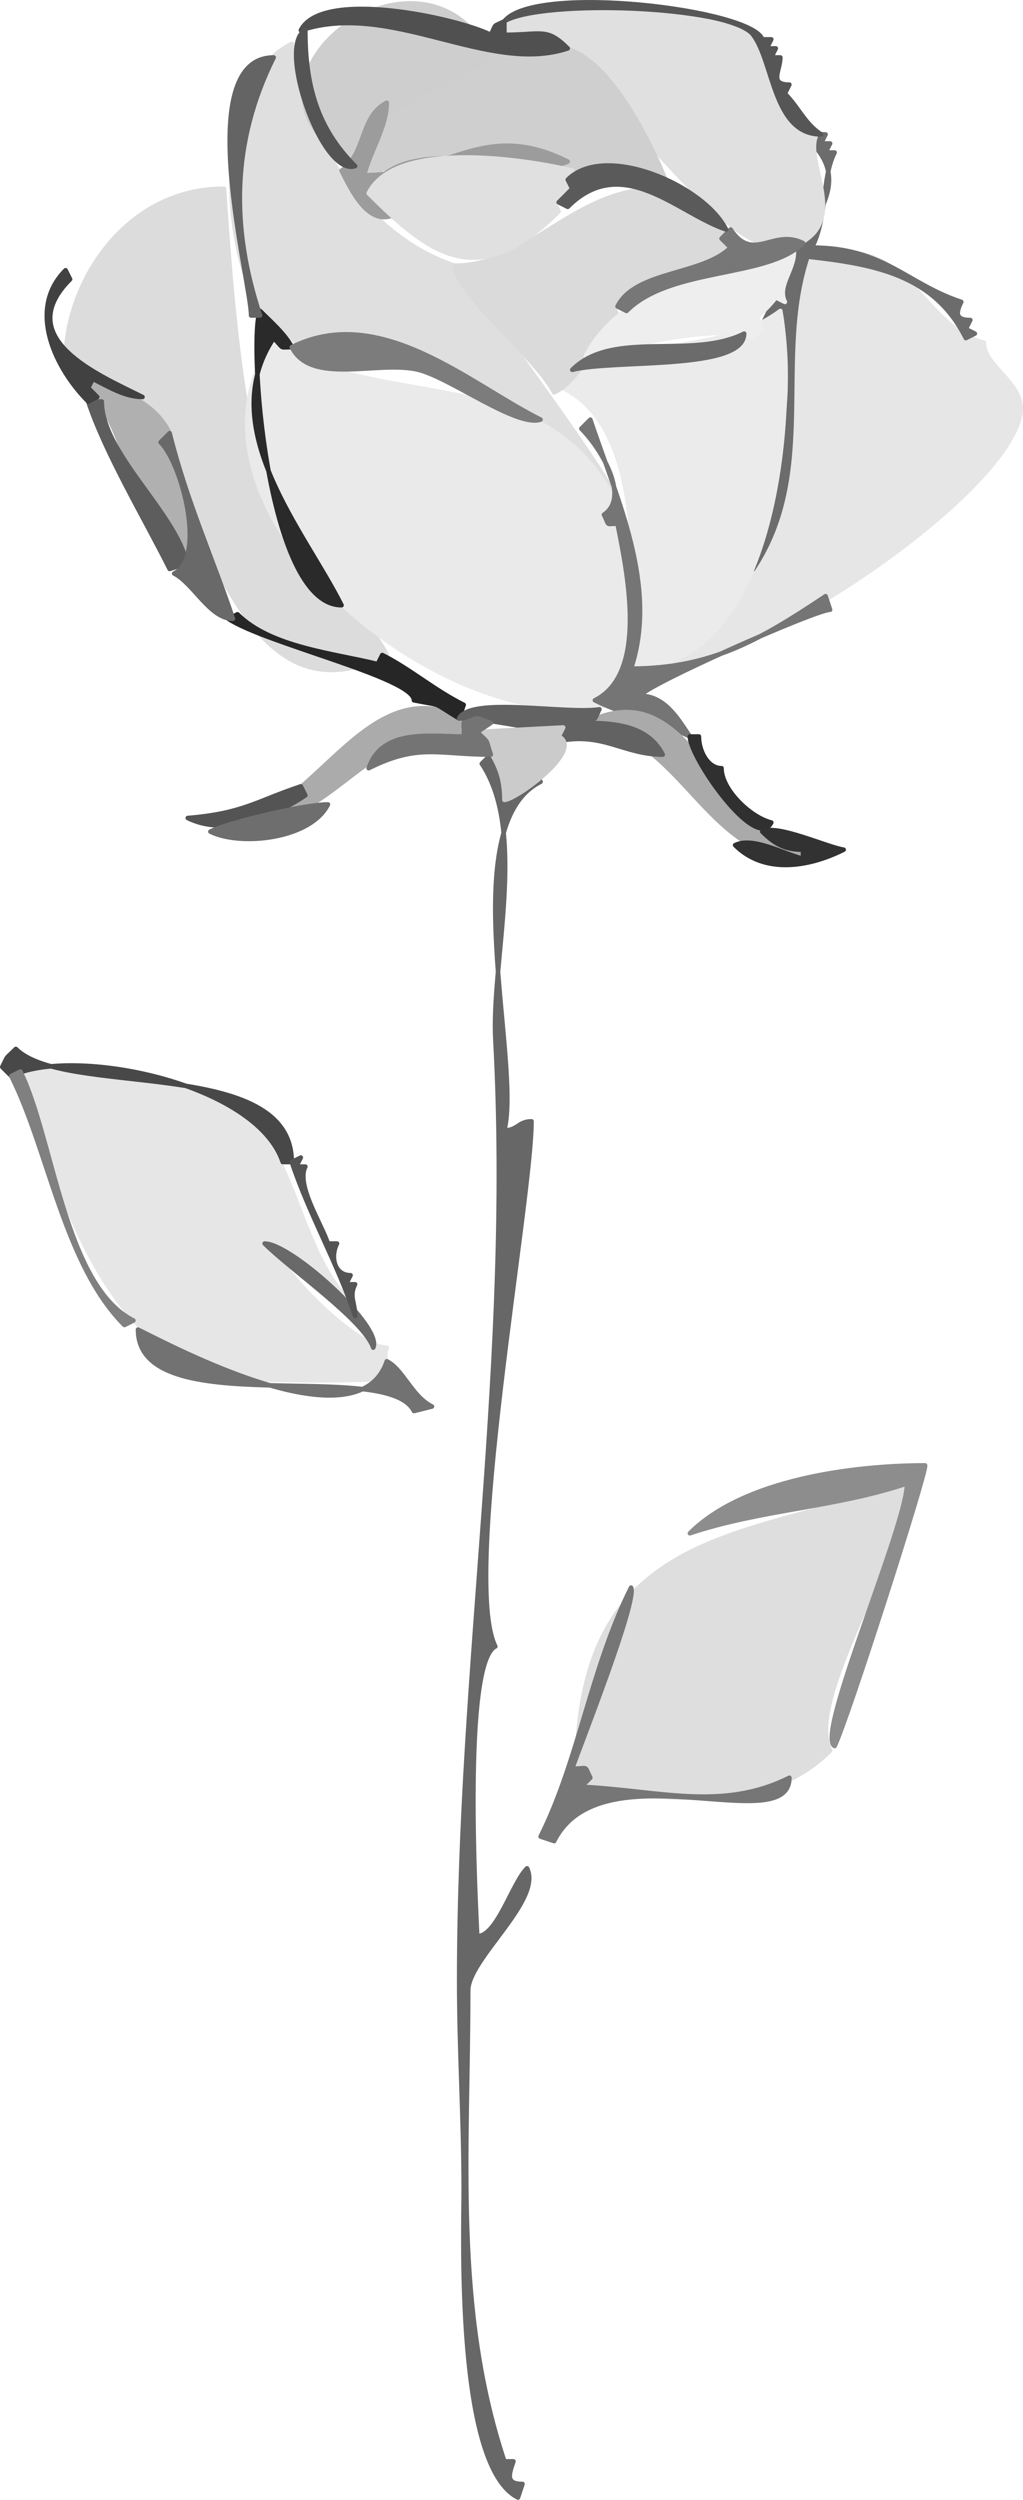 <?xml version="1.0" encoding="UTF-8" standalone="no"?>
<!DOCTYPE svg PUBLIC "-//W3C//DTD SVG 1.1//EN" "http://www.w3.org/Graphics/SVG/1.1/DTD/svg11.dtd">
<!-- Created with Vectornator (http://vectornator.io/) -->
<svg height="100%" stroke-miterlimit="10" style="fill-rule:nonzero;clip-rule:evenodd;stroke-linecap:round;stroke-linejoin:round;" version="1.1" viewBox="1074.77 4148.37 226.139 552.19" width="100%" xml:space="preserve" xmlns="http://www.w3.org/2000/svg" xmlns:vectornator="http://vectornator.io" xmlns:xlink="http://www.w3.org/1999/xlink">
<defs/>
<clipPath id="ArtboardFrame">
<rect height="552.19" width="226.139" x="1074.77" y="4148.37"/>
</clipPath>
<g clip-path="url(#ArtboardFrame)" id="Layer" vectornator:layerName="Layer">
<g opacity="1" vectornator:layerName="Group 1">
<path d="M1210.27 4257.06C1198.76 4253.23 1188.43 4235.73 1174.27 4230.06C1161.65 4225.02 1143.11 4231.85 1134.27 4220.06C1123.69 4205.96 1121 4167.2 1139.27 4158.06C1141.9 4179.08 1155.49 4200.47 1175.27 4207.06C1175.27 4207.23 1206.18 4248.88 1210.27 4257.06Z" fill="#dfdfdf" fill-rule="nonzero" opacity="1" stroke="#dfdfdf" stroke-linecap="round" stroke-linejoin="round" stroke-width="1"/>
<path d="M1089.27 4228.06C1089.27 4210.96 1102.38 4190.06 1124.27 4190.06C1125.71 4210.2 1128.31 4254.45 1139.27 4269.06C1145.55 4277.44 1155.88 4284.29 1160.27 4293.06C1120.94 4312.73 1120.1 4238.34 1089.27 4228.06Z" fill="#dcdcdc" fill-rule="nonzero" opacity="1" stroke="#dcdcdc" stroke-linecap="round" stroke-linejoin="round" stroke-width="1"/>
<path d="M1292.27 4224.06C1292.27 4229.6 1301.66 4233.14 1300.27 4240.06C1296.61 4258.34 1240.54 4296.06 1219.27 4296.06C1238.26 4286.57 1248.81 4264.47 1250.27 4244.06C1251.17 4231.41 1240.35 4210.4 1252.27 4206.06C1275.6 4197.58 1277.43 4220.35 1292.27 4224.06Z" fill="#e6e6e6" fill-rule="nonzero" opacity="1" stroke="#e6e6e6" stroke-linecap="round" stroke-linejoin="round" stroke-width="1"/>
<path d="M1186.27 4692.06C1187.27 4692.06 1187.27 4692.06 1188.27 4692.06C1187.28 4695.03 1186.52 4697.06 1190.27 4697.06C1189.77 4698.56 1189.77 4698.56 1189.27 4700.06C1175.46 4693.16 1177.27 4641.93 1177.27 4632.06C1177.27 4616.73 1176.27 4601.4 1176.27 4586.06C1176.27 4515.23 1188.12 4449.27 1184.27 4378.06C1183.33 4360.71 1191.43 4332.3 1181.27 4317.06C1182.27 4316.06 1182.27 4316.06 1183.27 4315.06C1184.38 4318.4 1185.42 4321.65 1186.27 4325.06C1189.26 4325.06 1190.51 4320.9 1193.27 4319.06C1193.77 4320.06 1193.77 4320.06 1194.27 4321.06C1175.05 4330.67 1190.09 4382.78 1186.27 4398.06C1189.21 4398.06 1189.33 4396.06 1192.27 4396.06C1192.27 4413.59 1176.78 4497.09 1184.27 4512.06C1176.98 4515.71 1179.99 4569.84 1180.27 4576.06C1184.66 4576.06 1187.96 4564.38 1191.27 4561.06C1194.78 4568.08 1178.27 4581.07 1178.27 4588.06C1178.27 4623.74 1175.01 4658.29 1186.27 4692.06Z" fill="#676767" fill-rule="nonzero" opacity="1" stroke="#676767" stroke-linecap="round" stroke-linejoin="round" stroke-width="1"/>
<path d="M1139.27 4224.06C1138.27 4224.56 1138.27 4224.56 1137.27 4225.06C1136.27 4224.06 1136.27 4224.06 1135.27 4223.06C1109.82 4261.25 1173.53 4312.01 1209.27 4304.06C1207.77 4303.56 1207.77 4303.56 1206.27 4303.06C1218.03 4297.19 1213.51 4275.25 1211.27 4264.06C1208.53 4264.06 1209.57 4264.66 1208.27 4262.06C1209.77 4261.06 1209.77 4261.06 1211.27 4260.06C1195.83 4229.17 1163.79 4238.83 1138.27 4226.06C1138.77 4225.06 1138.77 4225.06 1139.27 4224.06Z" fill="#eaeaea" fill-rule="nonzero" opacity="1" stroke="#eaeaea" stroke-linecap="round" stroke-linejoin="round" stroke-width="1"/>
<path d="M1160.27 4446.06C1159.22 4448.16 1161.44 4452.92 1157.27 4453.06C1148.61 4453.37 1139.93 4453.34 1131.27 4453.06C1098.23 4452.03 1087.71 4410.37 1079.27 4385.06C1084.77 4382.32 1110.34 4387.8 1113.27 4388.06C1141.19 4390.6 1137.37 4421.16 1152.27 4436.06C1145.6 4436.06 1140.47 4425.17 1134.27 4422.06C1136.64 4429.17 1153.4 4446.06 1160.27 4446.06Z" fill="#e6e6e6" fill-rule="nonzero" opacity="1" stroke="#e6e6e6" stroke-linecap="round" stroke-linejoin="round" stroke-width="1"/>
<path d="M1275.27 4476.06C1275.27 4490.62 1252.59 4523.71 1258.27 4535.06C1243.78 4549.56 1222.1 4544.92 1203.27 4544.06C1205.64 4540.51 1205.27 4542.27 1205.27 4539.06C1203.77 4539.56 1203.77 4539.56 1202.27 4540.06C1202.27 4486.46 1237.65 4488.61 1275.27 4476.06Z" fill="#dedede" fill-rule="nonzero" opacity="1" stroke="#dedede" stroke-linecap="round" stroke-linejoin="round" stroke-width="1"/>
<path d="M1254.27 4180.06C1255.57 4177.47 1254.53 4178.06 1257.27 4178.06C1256.77 4179.06 1256.77 4179.06 1256.27 4180.06C1257.27 4180.06 1257.27 4180.06 1258.27 4180.06C1257.77 4181.06 1257.77 4181.06 1257.27 4182.06C1258.27 4182.06 1258.27 4182.06 1259.27 4182.06C1256.3 4188 1257.79 4196.02 1254.27 4203.06C1270.17 4203.06 1275.03 4210.98 1287.27 4215.06C1285.97 4217.68 1286.09 4219.06 1289.27 4219.06C1288.77 4220.06 1288.77 4220.06 1288.27 4221.06C1289.27 4221.56 1289.27 4221.56 1290.27 4222.06C1289.27 4222.56 1289.27 4222.56 1288.27 4223.06C1281.33 4209.18 1268.4 4206.75 1253.27 4205.06C1245.74 4227.66 1255.57 4252.61 1241.27 4274.06C1240.27 4273.56 1240.27 4273.56 1239.27 4273.06C1247.91 4255.78 1251.51 4236.49 1248.27 4217.06C1245.77 4218.56 1245.77 4218.56 1243.27 4220.06C1244.27 4218.06 1245.27 4216.06 1246.27 4214.06C1247.27 4214.56 1247.27 4214.56 1248.27 4215.06C1243.04 4204.6 1266.96 4192.75 1254.27 4180.06Z" fill="#6c6c6c" fill-rule="nonzero" opacity="1" stroke="#6c6c6c" stroke-linecap="round" stroke-linejoin="round" stroke-width="1"/>
<path d="M1247.27 4217.06C1250.78 4238.15 1246.8 4296.06 1214.27 4296.06C1214.27 4280.12 1218.5 4243.68 1199.27 4234.06C1211.56 4221.78 1232.99 4227.78 1247.27 4217.06Z" fill="#ebebeb" fill-rule="nonzero" opacity="1" stroke="#ebebeb" stroke-linecap="round" stroke-linejoin="round" stroke-width="1"/>
<path d="M1206.27 4303.06C1218.03 4297.19 1213.51 4275.25 1211.27 4264.06C1208.53 4264.06 1209.57 4264.66 1208.27 4262.06C1214.16 4258.14 1207.57 4247.37 1203.27 4243.06C1204.27 4242.06 1204.27 4242.06 1205.27 4241.06C1210.97 4258.18 1220.38 4277.73 1214.27 4296.06C1231.88 4296.06 1242.75 4289.75 1257.27 4280.06C1257.77 4281.56 1257.77 4281.56 1258.27 4283.06C1255.07 4283.06 1217.43 4299.74 1216.27 4302.06C1221.7 4302.06 1224.61 4307.07 1227.27 4311.06C1220.43 4307.64 1213.1 4306.48 1206.27 4303.06Z" fill="#757575" fill-rule="nonzero" opacity="1" stroke="#757575" stroke-linecap="round" stroke-linejoin="round" stroke-width="1"/>
<path d="M1186.27 4156.06C1186.27 4142.95 1239.61 4153.85 1241.27 4156.06C1245.34 4161.49 1246.01 4169.39 1250.27 4175.06C1252.1 4177.51 1252.4 4177.11 1255.27 4178.06C1252.49 4183.62 1261.2 4195.12 1253.27 4201.06C1235.93 4214.07 1209.97 4158.43 1186.27 4156.06Z" fill="#e0e0e0" fill-rule="nonzero" opacity="1" stroke="#e0e0e0" stroke-linecap="round" stroke-linejoin="round" stroke-width="1"/>
<path d="M1259.27 4534.06C1262.01 4528.58 1279.71 4473.37 1279.27 4472.06C1263.9 4472.06 1239.32 4475.01 1227.27 4487.06C1243.09 4481.79 1259.3 4481.39 1275.27 4476.06C1275.27 4485.29 1254.85 4531.85 1259.27 4534.06Z" fill="#8d8d8d" fill-rule="nonzero" opacity="1" stroke="#8d8d8d" stroke-linecap="round" stroke-linejoin="round" stroke-width="1"/>
<path d="M1197.27 4555.06C1195.77 4554.56 1195.77 4554.56 1194.27 4554.06C1202.77 4537.06 1205.36 4516.88 1214.27 4499.06C1215.73 4501.99 1202.72 4534.72 1201.27 4539.06C1205.02 4539.06 1203.82 4538.17 1205.27 4541.06C1204.27 4542.06 1204.27 4542.06 1203.27 4543.06C1220.29 4543.84 1234.34 4548.53 1249.27 4541.06C1249.27 4554.67 1207.6 4534.4 1197.27 4555.06Z" fill="#767676" fill-rule="nonzero" opacity="1" stroke="#767676" stroke-linecap="round" stroke-linejoin="round" stroke-width="1"/>
<path d="M1197.27 4235.06C1193.54 4227.61 1175.27 4212.82 1175.27 4207.06C1191.72 4207.06 1201.66 4190.06 1220.27 4190.06C1226.15 4190.06 1229.99 4197.31 1235.27 4199.06C1234.77 4200.06 1234.77 4200.06 1234.27 4201.06C1235.27 4202.06 1235.27 4202.06 1236.27 4203.06C1229.93 4209.4 1217.22 4209.12 1210.27 4216.06C1210.77 4217.06 1210.77 4217.06 1211.27 4218.06C1206.46 4222.87 1203.54 4231.93 1197.27 4235.06Z" fill="#dadada" fill-rule="nonzero" opacity="1" stroke="#dadada" stroke-linecap="round" stroke-linejoin="round" stroke-width="1"/>
<path d="M1155.27 4187.06C1155.27 4169.67 1186.75 4152.3 1202.27 4160.06C1210.87 4164.36 1218.7 4180.13 1222.27 4189.06C1193.5 4186.04 1184.53 4177.31 1155.27 4187.06Z" fill="#cfcfcf" fill-rule="nonzero" opacity="1" stroke="#cfcfcf" stroke-linecap="round" stroke-linejoin="round" stroke-width="1"/>
<path d="M1256.27 4178.06C1252.6 4175.62 1251.39 4172.18 1248.27 4169.06C1248.77 4168.06 1248.77 4168.06 1249.27 4167.06C1244.71 4167.06 1247.27 4163.99 1247.27 4161.06C1246.27 4161.06 1246.27 4161.06 1245.27 4161.06C1245.77 4160.06 1245.77 4160.06 1246.27 4159.06C1245.27 4159.06 1245.27 4159.06 1244.27 4159.06C1244.77 4158.06 1244.77 4158.06 1245.27 4157.06C1244.27 4157.06 1244.27 4157.06 1243.27 4157.06C1241.08 4150.49 1193.02 4144.62 1186.27 4153.06C1194.46 4148.15 1236.38 4149.54 1241.27 4156.06C1245.87 4162.2 1245.71 4178.06 1256.27 4178.06Z" fill="#565656" fill-rule="nonzero" opacity="1" stroke="#565656" stroke-linecap="round" stroke-linejoin="round" stroke-width="1"/>
<path d="M1077.27 4386.06C1090.65 4379.37 1131.39 4387.43 1137.27 4405.06C1138.27 4405.06 1138.27 4405.06 1139.27 4405.06C1139.27 4381.46 1089.13 4390.92 1078.27 4380.06C1075.74 4382.59 1076.69 4381.22 1075.27 4384.06C1076.27 4385.06 1076.27 4385.06 1077.27 4386.06Z" fill="#484848" fill-rule="nonzero" opacity="1" stroke="#484848" stroke-linecap="round" stroke-linejoin="round" stroke-width="1"/>
<path d="M1204.27 4308.06C1227.01 4296.69 1231.33 4329.09 1252.27 4336.06C1252.27 4337.06 1252.27 4337.06 1252.27 4338.06C1230.72 4338.06 1225.96 4311.16 1204.27 4308.06Z" fill="#aaaaaa" fill-rule="nonzero" opacity="1" stroke="#aaaaaa" stroke-linecap="round" stroke-linejoin="round" stroke-width="1"/>
<path d="M1077.27 4386.06C1078.27 4385.56 1078.27 4385.56 1079.27 4385.06C1086.46 4399.45 1089.05 4432.45 1104.27 4440.06C1103.27 4440.56 1103.27 4440.56 1102.27 4441.06C1088.98 4427.77 1085.57 4402.67 1077.27 4386.06Z" fill="#808080" fill-rule="nonzero" opacity="1" stroke="#808080" stroke-linecap="round" stroke-linejoin="round" stroke-width="1"/>
<path d="M1153.27 4184.06C1120.49 4167.67 1167.69 4129.91 1183.27 4161.06C1169.64 4170.15 1161.01 4168.59 1153.27 4184.06Z" fill="#cecece" fill-rule="nonzero" opacity="1" stroke="#cecece" stroke-linecap="round" stroke-linejoin="round" stroke-width="1"/>
<path d="M1126.27 4331.06C1145.68 4326.21 1156.17 4296.51 1177.27 4307.06C1175.97 4309.66 1176.27 4308.32 1176.27 4311.06C1154.72 4308.67 1149.36 4331.06 1126.27 4331.06Z" fill="#ababab" fill-rule="nonzero" opacity="1" stroke="#ababab" stroke-linecap="round" stroke-linejoin="round" stroke-width="1"/>
<path d="M1160.27 4171.06C1160.27 4176.39 1156.59 4181.79 1155.27 4187.06C1173.8 4187.06 1181.53 4174.69 1200.27 4184.06C1192.68 4187.86 1163.62 4176.36 1156.27 4191.06C1158.26 4193.06 1158.79 4194.82 1161.27 4196.06C1156.04 4197.81 1152.53 4190.58 1150.27 4186.06C1155.69 4182.45 1154.31 4174.05 1160.27 4171.06Z" fill="#9c9c9c" fill-rule="nonzero" opacity="1" stroke="#9c9c9c" stroke-linecap="round" stroke-linejoin="round" stroke-width="1"/>
<path d="M1150.27 4282.06C1133.52 4282.06 1129.58 4222.45 1132.27 4217.06C1134.62 4219.42 1137.84 4222.2 1139.27 4225.06C1136.33 4225.06 1137.74 4225.54 1135.27 4223.06C1122.04 4242.9 1142.04 4265.6 1150.27 4282.06Z" fill="#2a2a2a" fill-rule="nonzero" opacity="1" stroke="#2a2a2a" stroke-linecap="round" stroke-linejoin="round" stroke-width="1"/>
<path d="M1166.27 4303.06C1166.27 4298.07 1133.4 4290.48 1125.27 4285.06C1126.27 4284.56 1126.27 4284.56 1127.27 4284.06C1134.61 4291.41 1148.79 4292.69 1158.27 4295.06C1158.77 4294.06 1158.77 4294.06 1159.27 4293.06C1165.42 4296.14 1170.69 4300.78 1177.27 4304.06C1176.77 4305.56 1176.77 4305.56 1176.27 4307.06C1169.81 4303.19 1173.18 4304.45 1166.27 4303.06Z" fill="#262626" fill-rule="nonzero" opacity="1" stroke="#262626" stroke-linecap="round" stroke-linejoin="round" stroke-width="1"/>
<path d="M1160.27 4449.06C1163.92 4450.89 1165.78 4456.82 1170.27 4459.06C1168.27 4459.56 1168.27 4459.56 1166.27 4460.06C1160.31 4448.15 1105.27 4462.76 1105.27 4442.06C1116.92 4447.89 1154.26 4467.1 1160.27 4449.06Z" fill="#727272" fill-rule="nonzero" opacity="1" stroke="#727272" stroke-linecap="round" stroke-linejoin="round" stroke-width="1"/>
<path d="M1204.27 4227.06C1211.79 4212.03 1234.88 4205.99 1250.27 4204.06C1250.27 4208.09 1246.52 4211.56 1248.27 4215.06C1247.27 4214.56 1247.27 4214.56 1246.27 4214.06C1241.81 4219.65 1241.32 4217.16 1243.27 4221.06C1242.27 4222.06 1242.27 4222.06 1241.27 4223.06C1234.38 4219.62 1213.21 4224.83 1204.27 4227.06Z" fill="#eeeeee" fill-rule="nonzero" opacity="1" stroke="#eeeeee" stroke-linecap="round" stroke-linejoin="round" stroke-width="1"/>
<path d="M1139.27 4225.06C1158.81 4215.3 1178.48 4233.17 1194.27 4241.06C1188.99 4242.82 1174.43 4231.86 1167.27 4230.06C1158.55 4227.89 1143.54 4233.61 1139.27 4225.06Z" fill="#7c7c7c" fill-rule="nonzero" opacity="1" stroke="#7c7c7c" stroke-linecap="round" stroke-linejoin="round" stroke-width="1"/>
<path d="M1156.27 4191.06C1162.45 4178.7 1193 4184 1201.27 4186.06C1199.94 4188.73 1199.94 4187.4 1201.27 4190.06C1198.74 4192.59 1200.11 4191.64 1197.27 4193.06C1197.77 4194.06 1197.77 4194.06 1198.27 4195.06C1180.58 4212.75 1170.07 4204.87 1156.27 4191.06Z" fill="#e0e0e0" fill-rule="nonzero" opacity="1" stroke="#e0e0e0" stroke-linecap="round" stroke-linejoin="round" stroke-width="1"/>
<path d="M1095.27 4232.06C1094.77 4233.06 1094.77 4233.06 1094.27 4234.06C1103.29 4243.08 1104.59 4266.22 1116.27 4272.06C1116.27 4264.5 1115.95 4251.75 1110.27 4246.06C1111.27 4245.06 1111.27 4245.06 1112.27 4244.06C1108.67 4236.86 1102.13 4235.49 1095.27 4232.06Z" fill="#b0b0b0" fill-rule="nonzero" opacity="1" stroke="#b0b0b0" stroke-linecap="round" stroke-linejoin="round" stroke-width="1"/>
<path d="M1116.27 4275.06C1115.77 4274.06 1115.77 4274.06 1115.27 4273.06C1113.77 4273.56 1113.77 4273.56 1112.27 4274.06C1106.59 4262.71 1098.13 4248.65 1094.27 4237.06C1095.77 4237.06 1095.77 4237.06 1097.27 4237.06C1097.27 4249.27 1116.27 4263.79 1116.27 4275.06Z" fill="#5d5d5d" fill-rule="nonzero" opacity="1" stroke="#5d5d5d" stroke-linecap="round" stroke-linejoin="round" stroke-width="1"/>
<path d="M1213.27 4217.06C1212.27 4216.56 1212.27 4216.56 1211.27 4216.06C1215.24 4208.13 1230.13 4209.21 1236.27 4203.06C1235.27 4202.06 1235.27 4202.06 1234.27 4201.06C1235.27 4200.06 1235.27 4200.06 1236.27 4199.06C1241.28 4206.57 1245.65 4198.76 1252.27 4202.06C1244.48 4209.86 1223.03 4207.3 1213.27 4217.06Z" fill="#777777" fill-rule="nonzero" opacity="1" stroke="#777777" stroke-linecap="round" stroke-linejoin="round" stroke-width="1"/>
<path d="M1110.27 4246.06C1111.27 4245.06 1111.27 4245.06 1112.27 4244.06C1116.07 4259.25 1121.9 4271.97 1126.27 4285.06C1121.18 4285.06 1117.53 4277.2 1113.27 4275.06C1120.38 4271.51 1115.08 4250.87 1110.27 4246.06Z" fill="#696969" fill-rule="nonzero" opacity="1" stroke="#696969" stroke-linecap="round" stroke-linejoin="round" stroke-width="1"/>
<path d="M1094.27 4237.06C1087.07 4229.87 1080.61 4216.73 1089.27 4208.06C1089.77 4209.06 1089.77 4209.06 1090.27 4210.06C1077.19 4223.14 1096.49 4231.18 1106.27 4236.06C1102.41 4236.06 1098.79 4233.82 1095.27 4232.06C1094.77 4233.06 1094.77 4233.06 1094.27 4234.06C1095.27 4235.06 1095.27 4235.06 1096.27 4236.06C1095.27 4236.56 1095.27 4236.56 1094.27 4237.06Z" fill="#414141" fill-rule="nonzero" opacity="1" stroke="#414141" stroke-linecap="round" stroke-linejoin="round" stroke-width="1"/>
<path d="M1141.27 4155.06C1145.9 4145.8 1175.93 4152.39 1183.27 4156.06C1184.6 4153.4 1183.6 4154.4 1186.27 4153.06C1186.27 4154.56 1186.27 4154.56 1186.27 4156.06C1194.57 4156.06 1195.62 4154.42 1200.27 4159.06C1182.65 4164.94 1161.18 4148.43 1141.27 4155.06Z" fill="#505050" fill-rule="nonzero" opacity="1" stroke="#505050" stroke-linecap="round" stroke-linejoin="round" stroke-width="1"/>
<path d="M1157.27 4446.06C1155.26 4440.03 1138.99 4428.78 1133.27 4423.06C1139.13 4423.06 1159.55 4441.5 1157.27 4446.06Z" fill="#696969" fill-rule="nonzero" opacity="1" stroke="#696969" stroke-linecap="round" stroke-linejoin="round" stroke-width="1"/>
<path d="M1135.27 4161.06C1125.99 4179.63 1125.77 4198.58 1132.27 4218.06C1131.27 4218.06 1131.27 4218.06 1130.27 4218.06C1130.27 4210.65 1116.83 4161.06 1135.27 4161.06Z" fill="#646464" fill-rule="nonzero" opacity="1" stroke="#646464" stroke-linecap="round" stroke-linejoin="round" stroke-width="1"/>
<path d="M1235.27 4199.06C1224.57 4195.5 1212.39 4181.95 1200.27 4194.06C1199.27 4193.56 1199.27 4193.56 1198.27 4193.06C1199.77 4191.56 1199.77 4191.56 1201.27 4190.06C1200.77 4189.06 1200.77 4189.06 1200.27 4188.06C1208.52 4179.82 1230.42 4189.36 1235.27 4199.06Z" fill="#5a5a5a" fill-rule="nonzero" opacity="1" stroke="#5a5a5a" stroke-linecap="round" stroke-linejoin="round" stroke-width="1"/>
<path d="M1139.27 4405.06C1140.27 4404.56 1140.27 4404.56 1141.27 4404.06C1140.77 4405.06 1140.77 4405.06 1140.27 4406.06C1141.27 4406.06 1141.27 4406.06 1142.27 4406.06C1140.23 4410.14 1145.79 4418.62 1147.27 4423.06C1148.27 4423.06 1148.27 4423.06 1149.27 4423.06C1147.8 4426 1148.66 4430.06 1152.27 4430.06C1151.77 4431.06 1151.77 4431.06 1151.27 4432.06C1152.27 4432.06 1152.27 4432.06 1153.27 4432.06C1151.92 4434.76 1153.27 4435.94 1153.27 4439.06C1149.41 4427.48 1143.13 4416.66 1139.27 4405.06Z" fill="#545454" fill-rule="nonzero" opacity="1" stroke="#545454" stroke-linecap="round" stroke-linejoin="round" stroke-width="1"/>
<path d="M1176.27 4307.06C1178.72 4302.16 1199.63 4306.16 1207.27 4305.06C1205.94 4307.73 1206.94 4306.73 1204.27 4308.06C1210.68 4308.06 1218.07 4308.67 1221.27 4315.06C1212.63 4315.06 1208.17 4310.08 1198.27 4312.06C1198.77 4311.06 1198.77 4311.06 1199.27 4310.06C1193.02 4309.67 1183.02 4307.06 1176.27 4307.06Z" fill="#626262" fill-rule="nonzero" opacity="1" stroke="#626262" stroke-linecap="round" stroke-linejoin="round" stroke-width="1"/>
<path d="M1142.27 4155.06C1142.27 4167 1144.76 4176.55 1153.27 4185.06C1145.97 4187.5 1135.86 4158.27 1142.27 4155.06Z" fill="#545454" fill-rule="nonzero" opacity="1" stroke="#545454" stroke-linecap="round" stroke-linejoin="round" stroke-width="1"/>
<path d="M1227.27 4311.06C1228.27 4311.06 1228.27 4311.06 1229.27 4311.06C1229.27 4314.16 1231.15 4318.06 1234.27 4318.06C1234.27 4322.81 1240.64 4328.91 1245.27 4330.06C1241.94 4336.72 1227.27 4315.81 1227.27 4311.06Z" fill="#303030" fill-rule="nonzero" opacity="1" stroke="#303030" stroke-linecap="round" stroke-linejoin="round" stroke-width="1"/>
<path d="M1186.27 4325.06C1186.27 4318.32 1183.8 4315.37 1180.27 4310.06C1189.77 4309.56 1189.77 4309.56 1199.27 4309.06C1198.77 4310.06 1198.77 4310.06 1198.27 4311.06C1204.07 4313.96 1188.72 4325.06 1186.27 4325.06Z" fill="#cbcbcb" fill-rule="nonzero" opacity="1" stroke="#cbcbcb" stroke-linecap="round" stroke-linejoin="round" stroke-width="1"/>
<path d="M1239.27 4222.06C1239.27 4230.3 1210.73 4227.7 1201.27 4230.06C1210.27 4221.06 1227.54 4227.93 1239.27 4222.06Z" fill="#6b6b6b" fill-rule="nonzero" opacity="1" stroke="#6b6b6b" stroke-linecap="round" stroke-linejoin="round" stroke-width="1"/>
<path d="M1183.27 4315.06C1171.52 4315.06 1167.29 4312.55 1156.27 4318.06C1159.22 4309.21 1169.93 4311.06 1177.27 4311.06C1177.27 4309.56 1177.27 4309.56 1177.27 4308.06C1181.27 4306.73 1179.27 4306.73 1183.27 4308.06C1181.77 4309.06 1181.77 4309.06 1180.27 4310.06C1183.02 4312.81 1181.97 4311.17 1183.27 4315.06Z" fill="#747474" fill-rule="nonzero" opacity="1" stroke="#747474" stroke-linecap="round" stroke-linejoin="round" stroke-width="1"/>
<path d="M1116.27 4329.06C1128.54 4328.04 1131.39 4325.36 1141.27 4322.06C1141.77 4323.06 1141.77 4323.06 1142.27 4324.06C1135 4328.91 1124.45 4333.15 1116.27 4329.06Z" fill="#545454" fill-rule="nonzero" opacity="1" stroke="#545454" stroke-linecap="round" stroke-linejoin="round" stroke-width="1"/>
<path d="M1147.27 4326.06C1143.44 4333.73 1127.9 4335.38 1121.27 4332.06C1125.33 4330.04 1141.96 4326.06 1147.27 4326.06Z" fill="#6e6e6e" fill-rule="nonzero" opacity="1" stroke="#6e6e6e" stroke-linecap="round" stroke-linejoin="round" stroke-width="1"/>
<path d="M1243.27 4332.06C1246.61 4330.39 1257.37 4335.42 1261.27 4336.06C1253.5 4339.95 1243.73 4341.52 1237.27 4335.06C1241.2 4333.1 1248.04 4337.01 1252.27 4338.06C1252.27 4337.06 1252.27 4337.06 1252.27 4336.06C1248.33 4336.06 1246.05 4334.84 1243.27 4332.06Z" fill="#323232" fill-rule="nonzero" opacity="1" stroke="#323232" stroke-linecap="round" stroke-linejoin="round" stroke-width="1"/>
</g>
</g>
</svg>
